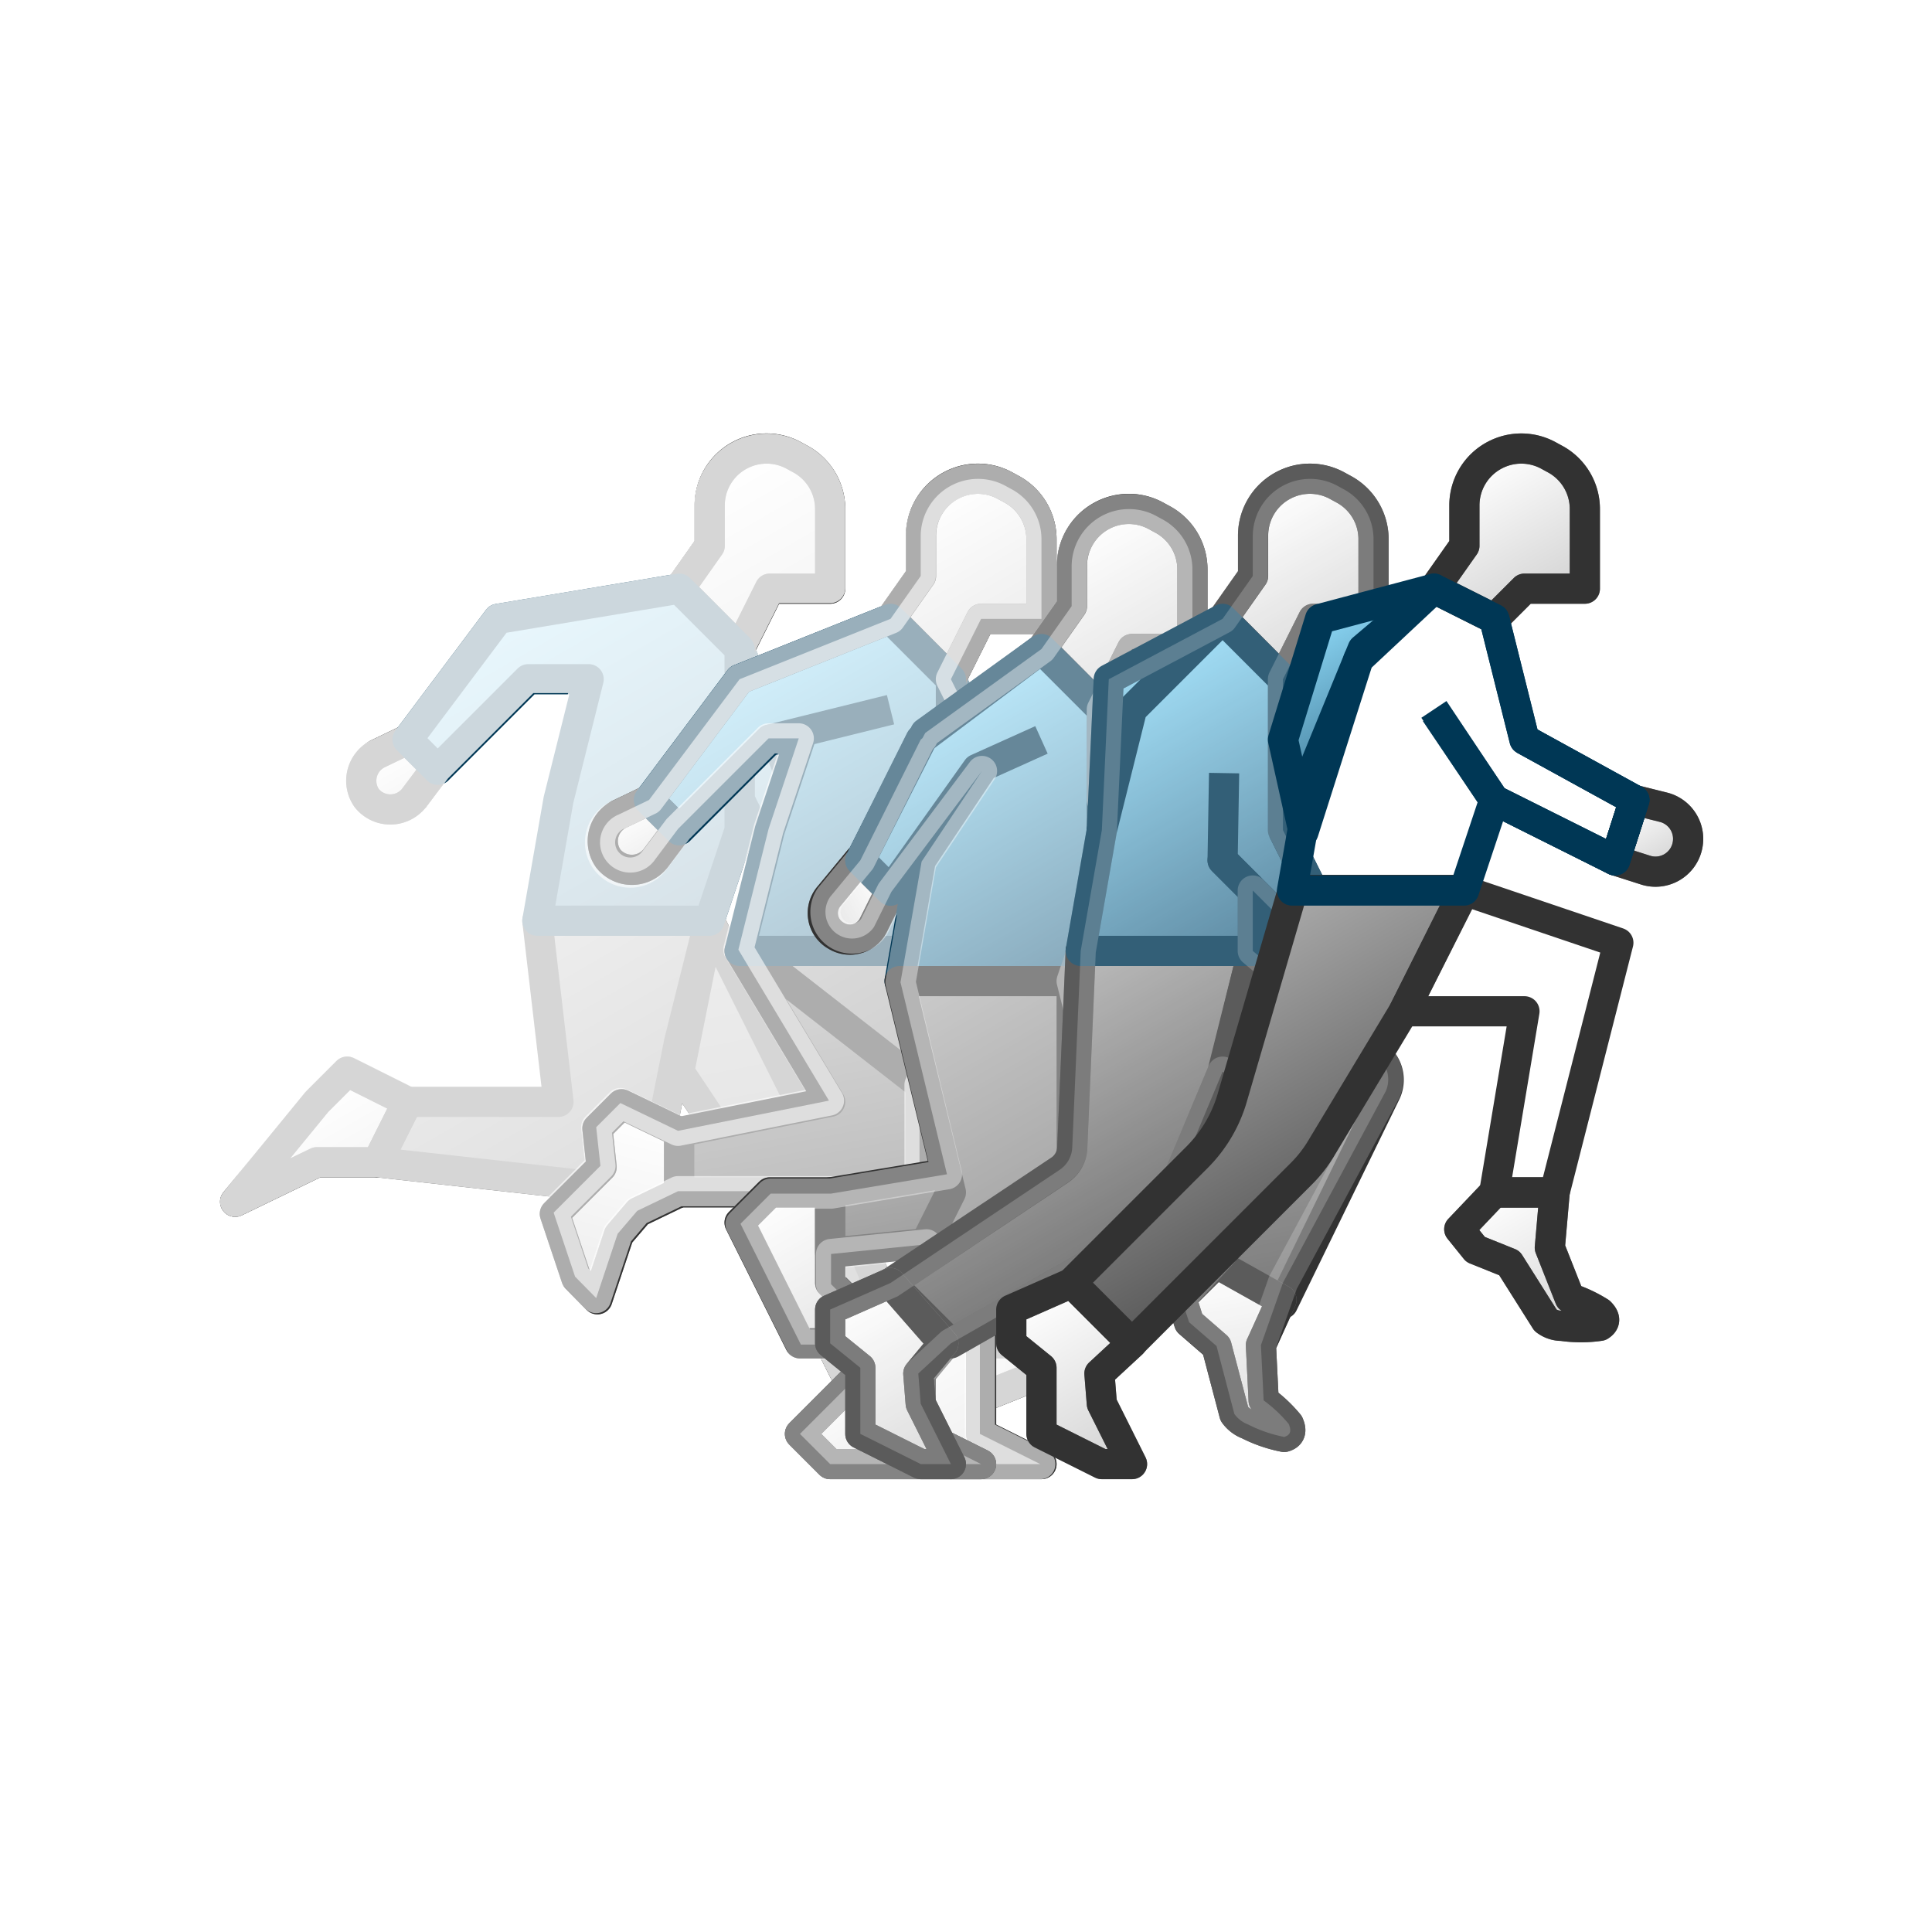 <svg xmlns="http://www.w3.org/2000/svg" xmlns:xlink="http://www.w3.org/1999/xlink" viewBox="0 0 64 64"><defs><style>.cls-1,.cls-12,.cls-14,.cls-15,.cls-16,.cls-17,.cls-2,.cls-23,.cls-24,.cls-25,.cls-28,.cls-29,.cls-3,.cls-33,.cls-36,.cls-37,.cls-39,.cls-42,.cls-43,.cls-44,.cls-45,.cls-7{stroke:#787878;}.Blue-RIGHT\,-FRONT-\&amp;-SINGLE,.Grey-MEDIUM,.cls-1,.cls-11,.cls-12,.cls-13,.cls-14,.cls-15,.cls-16,.cls-17,.cls-18,.cls-19,.cls-2,.cls-20,.cls-21,.cls-22,.cls-23,.cls-24,.cls-25,.cls-26,.cls-27,.cls-28,.cls-29,.cls-3,.cls-30,.cls-31,.cls-32,.cls-33,.cls-34,.cls-35,.cls-36,.cls-37,.cls-38,.cls-39,.cls-4,.cls-40,.cls-41,.cls-42,.cls-43,.cls-44,.cls-45,.cls-5,.cls-6,.cls-7,.cls-8,.cls-9{stroke-linejoin:round;}.cls-1{fill:url(#linear-gradient);}.cls-2{fill:url(#linear-gradient-2);}.cls-3{fill:url(#linear-gradient-3);}.Grey-MEDIUM,.cls-18,.cls-19,.cls-26,.cls-31,.cls-34,.cls-35,.cls-4,.cls-5,.cls-8{stroke:#323232;}.cls-4{fill:url(#linear-gradient-4);}.cls-5{fill:url(#linear-gradient-5);}.Blue-RIGHT\,-FRONT-\&amp;-SINGLE,.cls-13,.cls-20,.cls-21,.cls-27,.cls-30,.cls-38,.cls-40,.cls-6,.cls-9{stroke:#003755;}.cls-6{fill:url(#linear-gradient-6);}.cls-7{fill:url(#linear-gradient-7);}.cls-21,.cls-8{fill:none;}.cls-9{fill:url(#linear-gradient-8);}.cls-10{opacity:0.8;}.cls-11,.cls-22,.cls-32,.cls-41{fill:#fff;stroke:#fff;}.cls-12{fill:url(#linear-gradient-9);}.cls-13{fill:url(#linear-gradient-10);}.cls-14{fill:url(#linear-gradient-11);}.cls-15{fill:url(#linear-gradient-12);}.cls-16{fill:url(#linear-gradient-13);}.cls-17{fill:url(#linear-gradient-14);}.cls-18{fill:url(#linear-gradient-15);}.cls-19{fill:url(#linear-gradient-16);}.cls-20{fill:url(#linear-gradient-17);}.cls-22{opacity:0.6;}.cls-23{fill:url(#linear-gradient-18);}.cls-24{fill:url(#linear-gradient-19);}.cls-25{fill:url(#linear-gradient-20);}.cls-26{fill:url(#linear-gradient-21);}.cls-27{fill:url(#linear-gradient-22);}.cls-28{fill:url(#linear-gradient-23);}.cls-29{fill:url(#linear-gradient-24);}.cls-30{fill:url(#linear-gradient-25);}.cls-31{fill:url(#linear-gradient-26);}.cls-32{opacity:0.4;}.cls-33{fill:url(#linear-gradient-27);}.cls-34{fill:url(#linear-gradient-28);}.cls-35{fill:url(#linear-gradient-29);}.cls-36{fill:url(#linear-gradient-30);}.cls-37{fill:url(#linear-gradient-31);}.cls-38{fill:url(#linear-gradient-32);}.cls-39{fill:url(#linear-gradient-33);}.cls-40{fill:url(#linear-gradient-34);}.cls-41{opacity:0.2;}.cls-42{fill:url(#linear-gradient-35);}.cls-43{fill:url(#linear-gradient-36);}.cls-44{fill:url(#linear-gradient-37);}.cls-45{fill:url(#linear-gradient-38);}.Blue-RIGHT\,-FRONT-\&amp;-SINGLE{fill:url(#linear-gradient-39);}.Grey-MEDIUM{fill:url(#linear-gradient-40);}</style><linearGradient id="linear-gradient" x1="9.71" y1="36.53" x2="11.26" y2="39.22" gradientUnits="userSpaceOnUse"><stop offset="0" stop-color="#fff"/><stop offset="1" stop-color="#d2d2d2"/></linearGradient><linearGradient id="linear-gradient-2" x1="28.5" y1="55.47" x2="32.03" y2="61.59" gradientTransform="matrix(0.66, -0.75, 0.75, 0.66, -33.06, 29.73)" xlink:href="#linear-gradient"/><linearGradient id="linear-gradient-3" x1="23.64" y1="15.58" x2="26.42" y2="20.39" xlink:href="#linear-gradient"/><linearGradient id="linear-gradient-4" x1="16.22" y1="31.41" x2="21.04" y2="39.77" gradientUnits="userSpaceOnUse"><stop offset="0" stop-color="#aaa"/><stop offset="1" stop-color="#5a5a5a"/></linearGradient><linearGradient id="linear-gradient-5" x1="23.44" y1="38.41" x2="30.69" y2="50.98" gradientTransform="translate(14.61 -13.6) rotate(19.04)" xlink:href="#linear-gradient-4"/><linearGradient id="linear-gradient-6" x1="24.9" y1="21.27" x2="28.82" y2="28.05" gradientUnits="userSpaceOnUse"><stop offset="0" stop-color="#8cd7f5"/><stop offset="1" stop-color="#376e8c"/></linearGradient><linearGradient id="linear-gradient-7" x1="12.71" y1="24.88" x2="13.69" y2="26.58" xlink:href="#linear-gradient"/><linearGradient id="linear-gradient-8" x1="17.29" y1="20.04" x2="23.37" y2="30.57" xlink:href="#linear-gradient-6"/><linearGradient id="linear-gradient-9" x1="37.4" y1="28.42" x2="38.73" y2="30.73" gradientTransform="translate(-10.25 29.7) rotate(-38.13)" xlink:href="#linear-gradient"/><linearGradient id="linear-gradient-10" x1="31.37" y1="22.57" x2="35.65" y2="29.99" xlink:href="#linear-gradient-6"/><linearGradient id="linear-gradient-11" x1="20.71" y1="26.88" x2="21.69" y2="28.58" xlink:href="#linear-gradient"/><linearGradient id="linear-gradient-12" x1="30.44" y1="43.53" x2="33.61" y2="49.02" xlink:href="#linear-gradient"/><linearGradient id="linear-gradient-13" x1="14.28" y1="37.37" x2="17.5" y2="42.94" gradientTransform="translate(37.59 0.25) rotate(45)" xlink:href="#linear-gradient"/><linearGradient id="linear-gradient-14" x1="30.64" y1="16.58" x2="33.42" y2="21.39" xlink:href="#linear-gradient"/><linearGradient id="linear-gradient-15" x1="25.11" y1="38.8" x2="29.6" y2="46.59" gradientTransform="translate(14.61 -13.6) rotate(19.04)" xlink:href="#linear-gradient-4"/><linearGradient id="linear-gradient-16" x1="27.64" y1="29.86" x2="34.77" y2="42.19" xlink:href="#linear-gradient-4"/><linearGradient id="linear-gradient-17" x1="25.13" y1="22.13" x2="30.53" y2="31.48" xlink:href="#linear-gradient-6"/><linearGradient id="linear-gradient-18" x1="38.96" y1="28.6" x2="40.68" y2="31.58" xlink:href="#linear-gradient"/><linearGradient id="linear-gradient-19" x1="25.54" y1="39.48" x2="28.46" y2="44.52" xlink:href="#linear-gradient"/><linearGradient id="linear-gradient-20" x1="35.64" y1="17.58" x2="38.42" y2="22.39" xlink:href="#linear-gradient"/><linearGradient id="linear-gradient-21" x1="30.84" y1="39.04" x2="34.96" y2="46.17" gradientTransform="translate(14.61 -13.6) rotate(19.04)" xlink:href="#linear-gradient-4"/><linearGradient id="linear-gradient-22" x1="36.41" y1="26.55" x2="38.64" y2="30.42" xlink:href="#linear-gradient-6"/><linearGradient id="linear-gradient-23" x1="28.17" y1="45.69" x2="30.47" y2="49.67" xlink:href="#linear-gradient"/><linearGradient id="linear-gradient-24" x1="24.59" y1="13.89" x2="25.81" y2="16.01" gradientTransform="translate(43.27 4.7) rotate(90)" xlink:href="#linear-gradient"/><linearGradient id="linear-gradient-25" x1="30.67" y1="23.71" x2="35.69" y2="32.39" xlink:href="#linear-gradient-6"/><linearGradient id="linear-gradient-26" x1="28.64" y1="33.17" x2="34.44" y2="43.23" xlink:href="#linear-gradient-4"/><linearGradient id="linear-gradient-27" x1="41.64" y1="16.58" x2="44.42" y2="21.39" xlink:href="#linear-gradient"/><linearGradient id="linear-gradient-28" x1="33.19" y1="33" x2="37.76" y2="40.92" xlink:href="#linear-gradient-4"/><linearGradient id="linear-gradient-29" x1="40.37" y1="33.73" x2="46.15" y2="43.74" gradientTransform="translate(14.61 -13.6) rotate(19.04)" xlink:href="#linear-gradient-4"/><linearGradient id="linear-gradient-30" x1="42.6" y1="43.91" x2="45.64" y2="49.17" gradientTransform="translate(14.61 -13.6) rotate(19.04)" xlink:href="#linear-gradient"/><linearGradient id="linear-gradient-31" x1="28.14" y1="43" x2="31.36" y2="48.58" xlink:href="#linear-gradient"/><linearGradient id="linear-gradient-32" x1="37.41" y1="22.11" x2="39.52" y2="25.76" xlink:href="#linear-gradient-6"/><linearGradient id="linear-gradient-33" x1="43.14" y1="29.71" x2="44.57" y2="32.19" xlink:href="#linear-gradient"/><linearGradient id="linear-gradient-34" x1="36.67" y1="22.71" x2="41.69" y2="31.39" xlink:href="#linear-gradient-6"/><linearGradient id="linear-gradient-35" x1="53.92" y1="26.63" x2="55.19" y2="28.84" xlink:href="#linear-gradient"/><linearGradient id="linear-gradient-36" x1="48.64" y1="15.58" x2="51.3" y2="20.19" xlink:href="#linear-gradient"/><linearGradient id="linear-gradient-37" x1="49.55" y1="39.47" x2="52.37" y2="44.35" xlink:href="#linear-gradient"/><linearGradient id="linear-gradient-38" x1="34.24" y1="42.95" x2="37.46" y2="48.52" xlink:href="#linear-gradient"/><linearGradient id="linear-gradient-39" x1="43.62" y1="20.56" x2="46.54" y2="25.61" xlink:href="#linear-gradient-6"/><linearGradient id="linear-gradient-40" x1="39.39" y1="31.47" x2="44.56" y2="40.43" xlink:href="#linear-gradient-4"/></defs><g id="Layer_9" data-name="Layer 9"><polygon class="cls-1" points="13.5 36.5 12.5 38.5 10.5 38.5 7.79 39.81 10.5 36.5 11.5 35.5 13.5 36.5"/><polygon class="cls-2" points="28.5 46.5 27.5 44.5 29.5 43.5 30.5 44.5 33.5 44.5 34.5 44.5 34.5 45.5 29.5 47.5 28.5 46.5"/><path class="cls-3" d="M24.5,21.5l1-2h2V16.87a1.88,1.88,0,0,0-1-1.67l-.22-.12a1.88,1.88,0,0,0-1.77,0h0a1.88,1.88,0,0,0-1,1.67v1.33l-1,1.42Z"/><polygon class="cls-4" points="22.5 34.5 21.5 39.5 12.5 38.5 13.5 36.5 18.5 36.5 17.8 30.5 23.5 30.5 22.5 34.5"/><polygon class="cls-5" points="23.5 30.5 26.5 36.5 29.5 43.5 27.5 44.5 24.5 38.5 22.5 35.5 23.5 30.5"/><polygon class="cls-6" points="24.5 21.5 26.5 26.5 30.5 25.5 31.5 26.5 25.5 28.5 24.5 26.48 24.5 21.5"/><path class="cls-7" d="M13.5,24.5l-1,.48a1,1,0,0,0-.35,1.46h0a1,1,0,0,0,1.56,0l.75-1Z"/><polygon class="cls-8" points="13.5 36.5 12.5 38.5 10.5 38.5 7.79 39.81 10.5 36.5 11.5 35.5 13.5 36.5"/><polygon class="cls-8" points="28.5 46.5 27.5 44.5 29.5 43.5 30.5 44.5 33.5 44.5 34.5 44.5 34.5 45.5 29.5 47.5 28.5 46.5"/><path class="cls-8" d="M24.5,21.5l1-2h2V16.87a1.88,1.88,0,0,0-1-1.67l-.22-.12a1.88,1.88,0,0,0-1.77,0h0a1.88,1.88,0,0,0-1,1.67v1.33l-1,1.42Z"/><path class="cls-8" d="M13.5,24.5l-1,.48a1,1,0,0,0-.35,1.46h0a1,1,0,0,0,1.56,0l.75-1Z"/><polygon class="cls-9" points="24.5 27.5 23.5 30.5 17.8 30.5 18.5 26.5 19.5 22.5 17.5 22.5 14.5 25.5 13.5 24.5 16.5 20.5 22.5 19.5 24.5 21.5 24.5 23.5 24.5 27.5"/><g class="cls-10"><polygon class="cls-11" points="33.5 44.5 30.5 44.5 29.5 43.5 26.5 36.5 23.5 30.5 22.5 35.5 24.5 38.5 27.5 44.5 28.5 46.5 29.5 47.5 34.5 45.5 34.5 44.5 33.5 44.5"/><path class="cls-11" d="M24.5,26.48l1,2,6-2-1-1-4,1-2-5,1-2h2V16.87a1.88,1.88,0,0,0-1-1.67l-.22-.12a1.9,1.9,0,0,0-2.78,1.67v1.33l-1,1.42-6,1-3,4-1,.48a1,1,0,1,0,1.21,1.48l.75-1,3-3h2l-1,4-.7,4,.7,6h-5l-2-1-1,1L7.79,39.81,10.5,38.5h2l9,1,1-5,1-4,1-3Z"/></g></g><g id="Layer_8" data-name="Layer 8"><path class="cls-12" d="M37.5,28.5l-1,1,1.7,1.05a.93.93,0,0,0,1-1.11h0a.93.93,0,0,0-1.11-.74Z"/><path class="cls-8" d="M37.5,28.5l-1,1,1.7,1.05a.93.93,0,0,0,1-1.11h0a.93.93,0,0,0-1.11-.74Z"/><polygon class="cls-13" points="31.5 22.5 33.5 26.5 37.5 28.5 36.5 29.5 32.5 28.5 31.5 27.48 31.5 22.5"/><path class="cls-14" d="M21.5,26.5l-1,.48a1,1,0,0,0-.35,1.46h0a1,1,0,0,0,1.56,0l.75-1Z"/><polygon class="cls-15" points="30.5 43.5 32.5 43.5 32.5 47.5 34.5 48.5 32.5 48.5 31.5 48.5 29.5 45.5 30.5 43.5"/><polygon class="cls-16" points="22.5 39.5 21.15 40.15 20.5 40.91 19.79 43.04 19.09 42.33 18.38 40.21 19.93 38.66 19.79 37.38 20.59 36.58 22.5 37.5 22.5 39.5"/><path class="cls-17" d="M31.5,22.5l1-2h2V17.87a1.88,1.88,0,0,0-1-1.67l-.22-.12a1.88,1.88,0,0,0-1.77,0h0a1.88,1.88,0,0,0-1,1.67v1.33l-1,1.42Z"/><path class="cls-8" d="M21.5,26.5l-1,.48a1,1,0,0,0-.35,1.46h0a1,1,0,0,0,1.56,0l.75-1Z"/><polygon class="cls-8" points="30.5 43.5 32.5 43.5 32.5 47.5 34.5 48.5 32.5 48.5 31.5 48.5 29.5 45.5 30.5 43.5"/><polygon class="cls-8" points="22.5 39.5 21.15 40.15 20.5 40.91 19.79 43.04 19.09 42.33 18.38 40.21 19.93 38.66 19.79 37.38 20.59 36.58 22.5 37.5 22.5 39.5"/><path class="cls-8" d="M31.5,22.5l1-2h2V17.87a1.88,1.88,0,0,0-1-1.67l-.22-.12a1.88,1.88,0,0,0-1.77,0h0a1.88,1.88,0,0,0-1,1.67v1.33l-1,1.42Z"/><polygon class="cls-18" points="30.5 31.5 30.5 39.5 22.5 39.5 22.5 37.5 27.5 36.5 24.5 31.5 30.5 31.5"/><polygon class="cls-19" points="36.5 36.5 32.5 43.5 30.5 43.5 32.5 37.5 24.8 31.5 30.5 31.5 36.5 36.5"/><polygon class="cls-20" points="31.5 28.5 30.5 31.5 24.5 31.5 25.5 27.5 26.5 24.5 25.5 24.5 22.5 27.5 21.5 26.5 24.5 22.5 29.5 20.5 31.5 22.5 31.5 24.5 31.5 28.5"/><polyline class="cls-21" points="29.5 20.5 24.5 22.5 21.5 26.5 22.5 27.5 25.5 24.5 29.5 23.51"/><path class="cls-22" d="M39.23,29.44a.93.93,0,0,0-1.11-.74l-.62-.2-4-2-2-4,1-2h2V17.87a1.88,1.88,0,0,0-1-1.67l-.22-.12a1.9,1.9,0,0,0-2.78,1.67v1.33l-1,1.42-5,2-3,4-1,.48a1,1,0,1,0,1.21,1.48l.75-1,3-3h1l-1,3-1,4h0l3,5-5,1-1.91-.92-.8.8.14,1.28-1.55,1.55.71,2.12.7.71.71-2.13.65-.76,1.35-.65h8V35.94l2,1.56-2,6-1,2,2,3h3l-2-1v-4l4-7-6-5,1-3v-1l1,1,4,1,1.7,1.05A.93.93,0,0,0,39.23,29.44Z"/></g><g id="Layer_7" data-name="Layer 7"><path class="cls-23" d="M39.14,28.5l1.41,1s1,.48,1,1.05h0a1,1,0,0,1-1,.95l-2-1Z"/><path class="cls-8" d="M39.14,28.5l1.41,1s1,.48,1,1.05h0a1,1,0,0,1-1,.95l-2-1Z"/><polygon class="cls-24" points="27.5 41.5 27.5 42.5 28.5 43.5 28.5 44.5 26.5 44.5 24.5 40.5 25.5 39.5 27.5 39.5 27.5 41.5"/><path class="cls-25" d="M36.5,23.5l1-2h2V18.87a1.88,1.88,0,0,0-1-1.67l-.22-.12a1.88,1.88,0,0,0-1.77,0h0a1.88,1.88,0,0,0-1,1.67v1.33l-1,1.42Z"/><polygon class="cls-26" points="35.5 32.5 37.5 40.5 27.5 41.5 27.5 39.5 33.5 38.5 34.5 36.5 35.5 32.5"/><polygon class="cls-27" points="36.5 26.5 39.14 28.5 38.5 30.5 36.5 29.5 36.5 26.5"/><polygon class="cls-28" points="28.5 45.5 30.5 45.5 30.5 47.5 32.5 48.5 29.5 48.5 27.5 48.5 26.5 47.5 28.5 45.5"/><path class="cls-29" d="M29.5,29.5l-.58,1.17A.87.87,0,0,1,27.7,31h0a.86.86,0,0,1-.23-1.32l1-1.21Z"/><polygon class="cls-8" points="27.5 41.5 27.5 42.5 28.5 43.5 28.5 44.5 26.5 44.5 24.5 40.5 25.5 39.5 27.5 39.5 27.5 41.5"/><path class="cls-8" d="M36.5,23.5l1-2h2V18.87a1.88,1.88,0,0,0-1-1.67l-.22-.12a1.88,1.88,0,0,0-1.77,0h0a1.88,1.88,0,0,0-1,1.67v1.33l-1,1.42Z"/><polygon class="cls-8" points="28.5 45.5 30.5 45.5 30.5 47.5 32.5 48.5 29.5 48.5 27.5 48.5 26.5 47.5 28.5 45.5"/><path class="cls-8" d="M29.5,29.5l-.58,1.17A.87.87,0,0,1,27.7,31h0a.86.86,0,0,1-.23-1.32l1-1.21Z"/><polygon class="cls-30" points="36.5 29.5 35.5 32.5 29.8 32.5 30.5 28.5 32.5 25.5 29.5 29.5 28.5 28.5 30.5 24.5 34.5 21.5 36.5 23.5 36.5 25.5 36.5 29.5"/><polyline class="cls-21" points="34.5 21.5 30.65 24.28 28.5 28.5 29.5 29.5 32.37 25.47 34.5 24.51"/><polygon class="cls-31" points="35.5 35.5 35.5 39.5 30.5 45.5 28.5 45.5 31.5 39.5 29.8 32.5 35.5 32.5 35.5 35.5"/><path class="cls-32" d="M40.55,29.5l-1.41-1-2.64-2v-3l1-2h2V18.87a1.88,1.88,0,0,0-1-1.67l-.22-.12a1.9,1.9,0,0,0-2.78,1.67v1.33l-1,1.42-3.85,2.78-.09.17-.06.05-2,4-1,1.21a.88.88,0,1,0,1.45,1l.58-1.17,3-4-2,3-.7,4,1.54,6.36-3.84.64h-2l-1,1,2,4h2v-1l-1-1v-1l3.16-.32L28.5,45.5l-2,2,1,1h5l-2-1v-2l3.91-4.69,3.09-.31-2-8,1-3,2,1,2,1a1,1,0,0,0,1-.95C41.58,30,40.55,29.5,40.55,29.5Z"/></g><g id="Layer_5" data-name="Layer 5"><path class="cls-33" d="M42.5,22.5l1-2h2V17.87a1.88,1.88,0,0,0-1-1.67l-.22-.12a1.88,1.88,0,0,0-1.77,0h0a1.88,1.88,0,0,0-1,1.67v1.33l-1,1.42Z"/><path class="cls-34" d="M40.5,35.5l-1.91,4.57a1,1,0,0,1-.47.65L31.5,44.5l-2-2,5.59-3.73a.94.94,0,0,0,.43-.76l.28-6.51h5.7Z"/><path class="cls-35" d="M41.5,31.5,45.64,35a1,1,0,0,1,.27,1.19l-3.41,7-2.16-1.22,1.84-4.35a1,1,0,0,0-.58-1.29l-1.1-.73Z"/><path class="cls-36" d="M39.13,43l1.16-1.15,2.16,1.21-.68,1.5.09,1.83a4.59,4.59,0,0,1,.83.78c.1.23.06.37-.15.43a4.53,4.53,0,0,1-1.19-.41,1,1,0,0,1-.46-.35L40.3,44.6l-.91-.79Z"/><polygon class="cls-37" points="31.25 44.5 30.42 45.5 30.5 46.5 31.5 48.5 30.5 48.5 28.5 47.5 28.5 45.31 27.5 44.5 27.5 43.38 29.5 42.5 31.25 44.5"/><polygon class="cls-38" points="36.5 27.5 37.5 23.5 40.5 20.5 36.73 22.5 36.5 27.5"/><path class="cls-39" d="M42.5,30.5l1-1,1.39,1.39A.78.78,0,0,1,44.82,32h0a.78.78,0,0,1-1.07-.1Z"/><path class="cls-8" d="M42.5,22.5l1-2h2V17.87a1.88,1.88,0,0,0-1-1.67l-.22-.12a1.88,1.88,0,0,0-1.77,0h0a1.88,1.88,0,0,0-1,1.67v1.33l-1,1.42Z"/><path class="cls-8" d="M39.13,43l1.16-1.15,2.16,1.21-.68,1.5.09,1.83a4.59,4.59,0,0,1,.83.78c.1.23.06.37-.15.43a4.53,4.53,0,0,1-1.19-.41,1,1,0,0,1-.46-.35L40.3,44.6l-.91-.79Z"/><polygon class="cls-8" points="31.25 44.5 30.42 45.5 30.5 46.5 31.5 48.5 30.5 48.5 28.5 47.5 28.5 45.31 27.5 44.5 27.5 43.38 29.5 42.5 31.25 44.5"/><path class="cls-8" d="M42.5,30.5l1-1,1.39,1.39A.78.78,0,0,1,44.82,32h0a.78.78,0,0,1-1.07-.1Z"/><polygon class="cls-40" points="42.5 22.5 42.5 27.5 43.5 29.5 42.5 30.5 40.5 28.5 41.5 29.5 41.5 31.5 35.8 31.5 36.5 27.5 37.5 23.5 40.5 20.5 42.5 22.5"/><polyline class="cls-21" points="40.55 25.61 40.5 28.5 42.5 30.5 43.5 29.5 42.5 27.5"/><path class="cls-41" d="M45.91,36.14A1,1,0,0,0,45.64,35L41.5,31.5v-2l1,1,1.25,1.44a.78.78,0,0,0,1.07.1h0a.78.78,0,0,0,.07-1.15L43.5,29.5l-1-2v-5l1-2h2V17.87a1.88,1.88,0,0,0-1-1.67l-.22-.12a1.9,1.9,0,0,0-2.78,1.67v1.33l-1,1.42-3.77,2-.23,5-.7,4L35.52,38a.94.94,0,0,1-.43.76L29.5,42.5l-2,.88V44.5l1,.81V47.5l2,1h1l-1-2-.08-1,1.08-1,6.62-3.78a1,1,0,0,0,.47-.65L40.5,35.5l1.1.73a1,1,0,0,1,.58,1.29l-1.69,4L39.13,43l.26.8.91.79.59,2.25a1,1,0,0,0,.46.35,4.53,4.53,0,0,0,1.19.41c.21-.06.25-.2.15-.43a4.59,4.59,0,0,0-.83-.78l-.09-1.83.73-2.07Z"/></g><g id="Layer_1" data-name="Layer 1"><path class="cls-42" d="M54.14,26.5l-.64,2,1,.32a1.08,1.08,0,0,0,1.39-.77h0a1.08,1.08,0,0,0-.79-1.31Z"/><path class="cls-43" d="M49.5,20.5l1-1h2V16.87a1.88,1.88,0,0,0-1-1.67l-.22-.12a1.88,1.88,0,0,0-1.77,0h0a1.88,1.88,0,0,0-1,1.67v1.33l-1,1.42Z"/><path class="cls-44" d="M48.34,40.72,49.5,39.5h2l-.16,1.83L52,43a4.5,4.5,0,0,1,1,.47c.18.18.19.33,0,.45a4.38,4.38,0,0,1-1.26,0,.88.88,0,0,1-.54-.18L50,41.84l-1.12-.45Z"/><polygon class="cls-45" points="37.5 44.5 36.42 45.5 36.5 46.5 37.5 48.5 36.5 48.5 34.5 47.5 34.5 45.31 33.5 44.5 33.5 43.38 35.5 42.5 37.5 44.5"/><path class="cls-8" d="M54.14,26.5l-.64,2,1,.32a1.08,1.08,0,0,0,1.39-.77h0a1.08,1.08,0,0,0-.79-1.31Z"/><path class="cls-8" d="M49.5,20.5l1-1h2V16.87a1.88,1.88,0,0,0-1-1.67l-.22-.12a1.88,1.88,0,0,0-1.77,0h0a1.88,1.88,0,0,0-1,1.67v1.33l-1,1.42Z"/><path class="cls-8" d="M48.34,40.72,49.5,39.5h2l-.16,1.83L52,43a4.5,4.5,0,0,1,1,.47c.18.18.19.33,0,.45a4.38,4.38,0,0,1-1.26,0,.88.88,0,0,1-.54-.18L50,41.84l-1.12-.45Z"/><polygon class="cls-8" points="37.5 44.5 36.42 45.5 36.5 46.5 37.5 48.5 36.5 48.5 34.5 47.5 34.5 45.31 33.5 44.5 33.5 43.38 35.5 42.5 37.5 44.5"/><polygon class="Blue-RIGHT,-FRONT-&amp;-SINGLE" points="43.18 27.56 45 21.84 47.5 19.5 43.73 20.5 42.5 24.5 43.18 27.56"/><polyline class="cls-21" points="47.55 23.61 49.5 26.5 53.5 28.5 54.14 26.5 50.5 24.5"/><path class="Grey-MEDIUM" d="M46.5,33.5,43.79,38a4.32,4.32,0,0,1-.69.89l-5.6,5.6-2-2,4.16-4.16a4.62,4.62,0,0,0,1.17-2l2-6.85h5.7Z"/><polygon class="Grey-MEDIUM" points="48.5 29.5 53.61 31.23 51.5 39.5 49.5 39.5 50.5 33.5 46.5 33.5 48.5 29.5"/><polygon class="Blue-RIGHT,-FRONT-&amp;-SINGLE" points="49.5 20.5 50.5 24.5 54.14 26.5 53.5 28.5 49.5 26.5 48.5 29.5 42.8 29.5 43.5 25.5 45.14 21.5 47.5 19.5 49.5 20.5"/><polyline class="cls-21" points="47.5 23.5 49.5 26.5 53.5 28.5 54.14 26.5 50.5 24.5 49.5 20.5"/></g></svg>